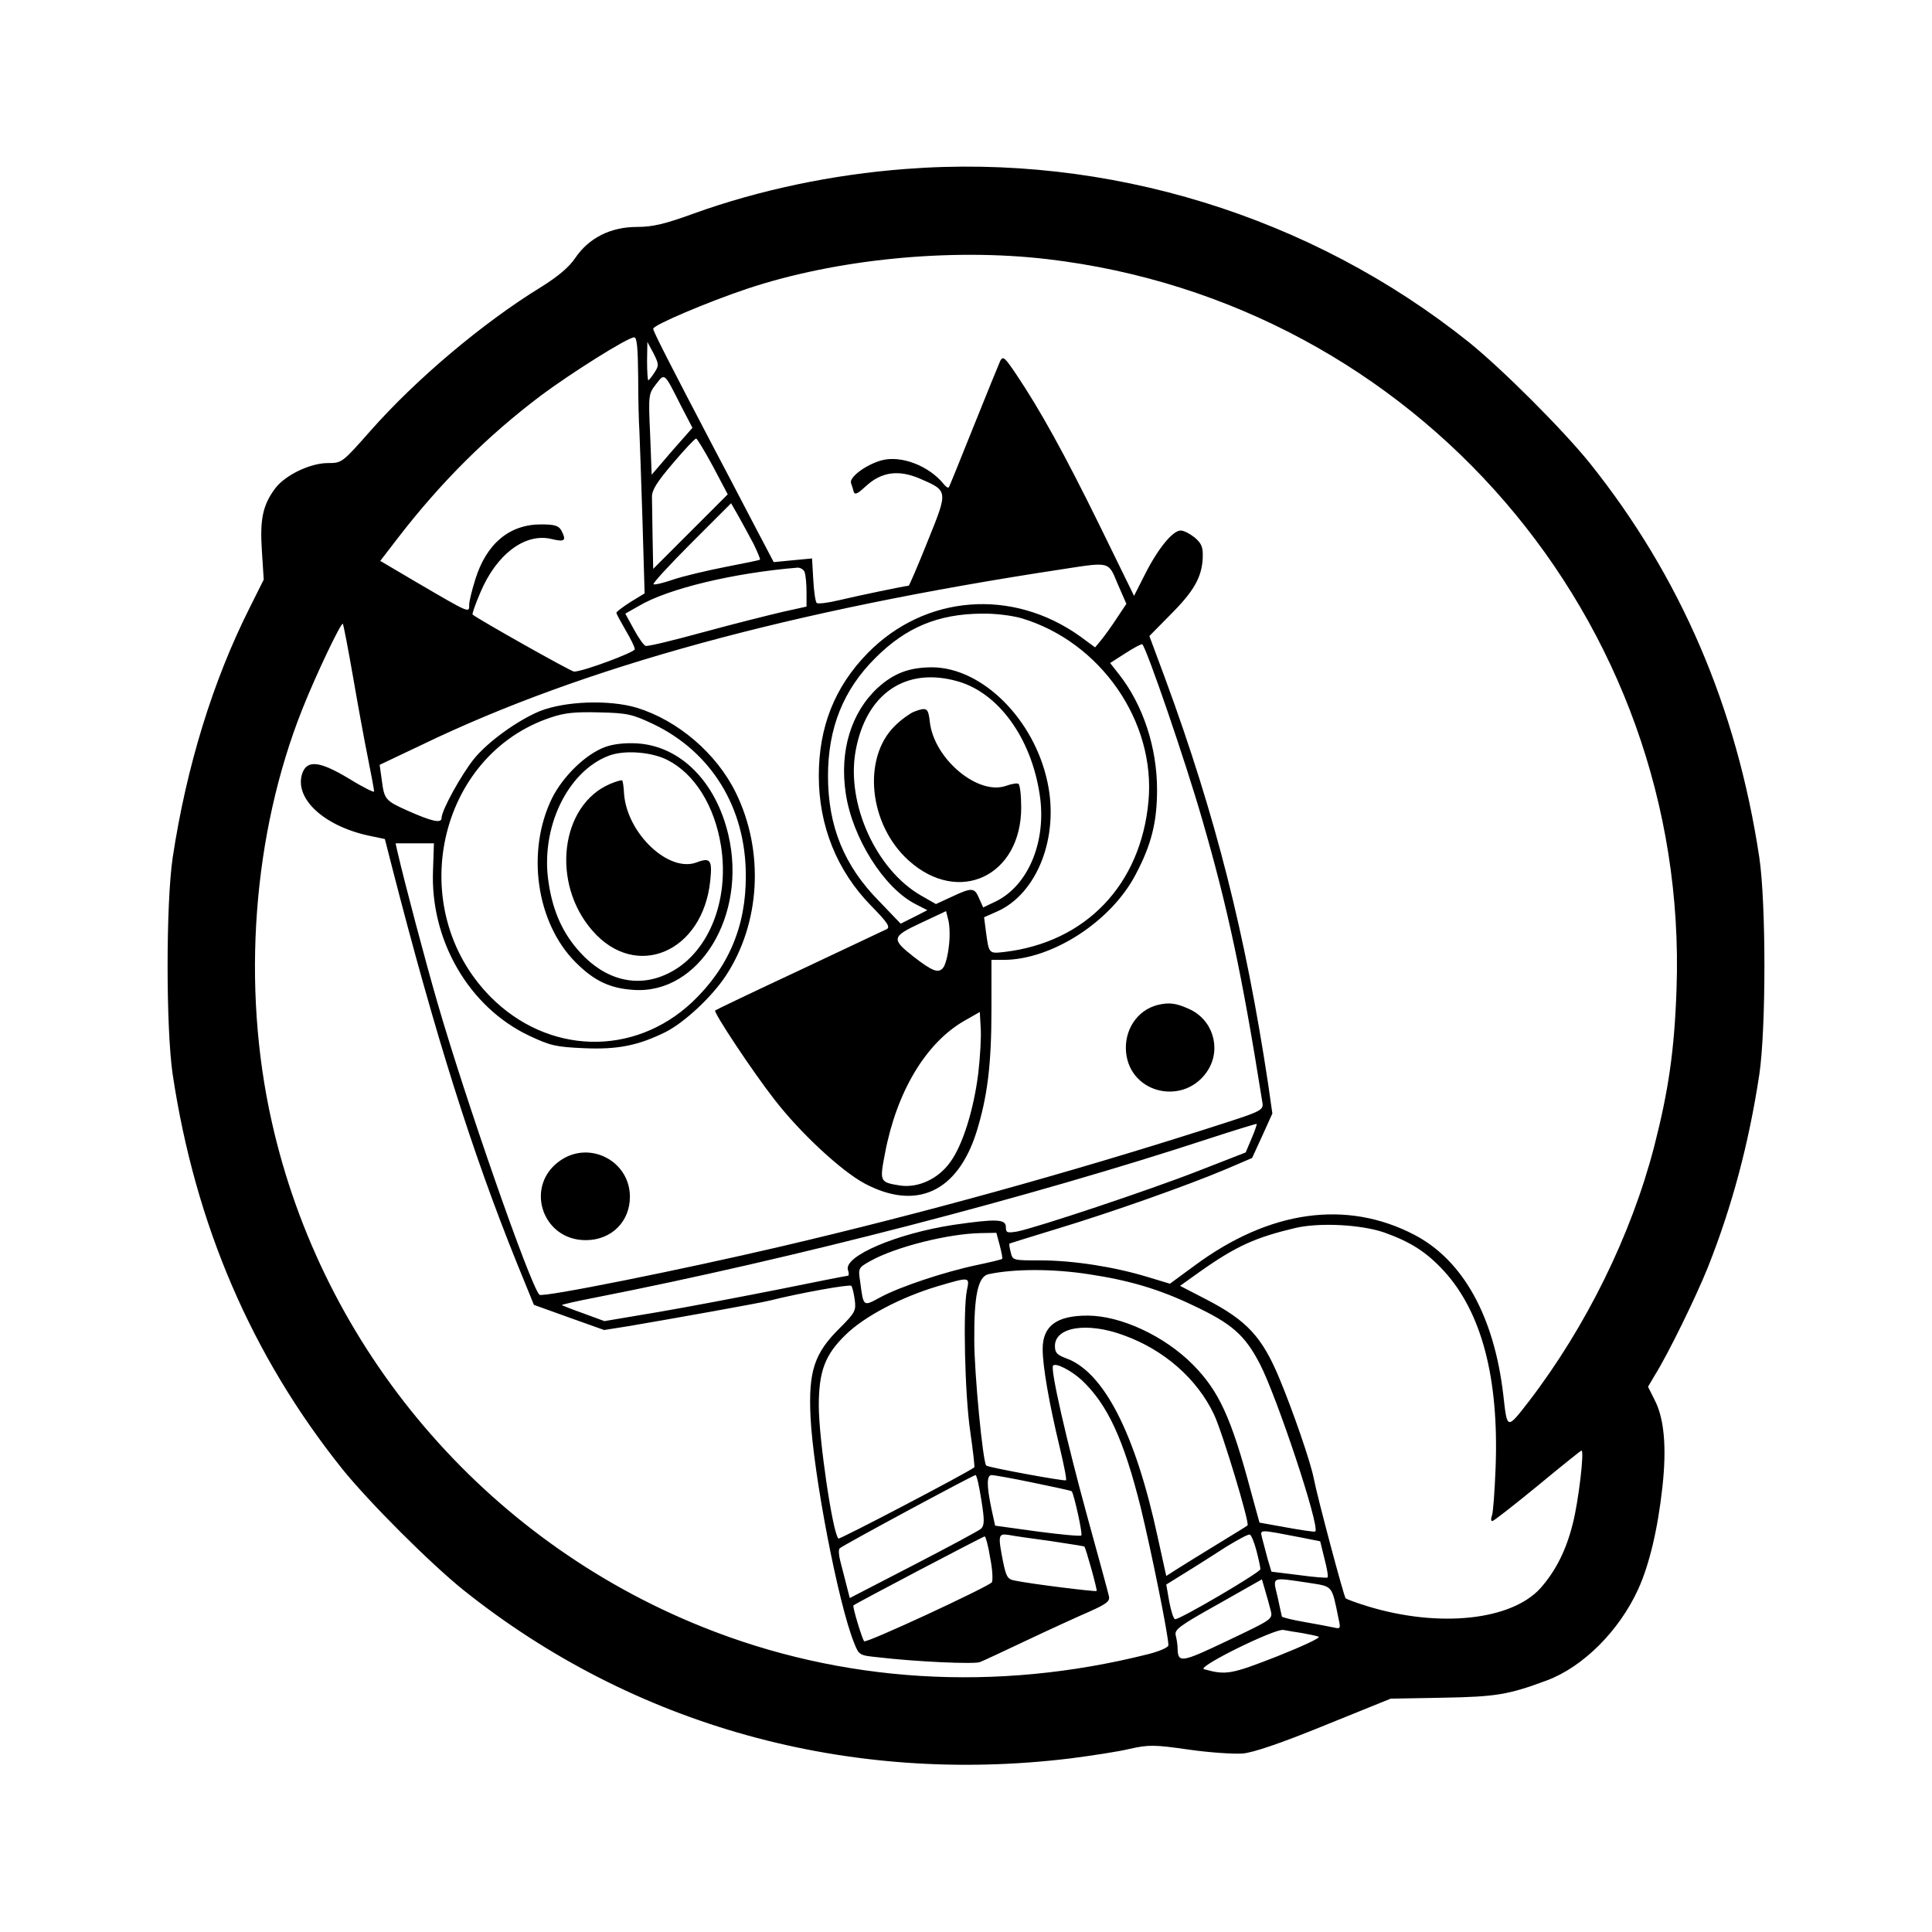 <?xml version="1.0" standalone="no"?>
<!DOCTYPE svg PUBLIC "-//W3C//DTD SVG 20010904//EN"
 "http://www.w3.org/TR/2001/REC-SVG-20010904/DTD/svg10.dtd">
<svg version="1.0" xmlns="http://www.w3.org/2000/svg"
 width="630pt" height="630pt" viewBox="0 0 630 630"
 preserveAspectRatio="xMidYMid meet">

<g transform="translate(0,630) scale(0.1,-0.1)"
fill="#000000" stroke="none">
<path d="M2953 5749 c-239 -18 -479 -69 -690 -145 -96 -35 -135 -44 -186 -44
-86 0 -157 -36 -201 -101 -21 -31 -56 -60 -110 -94 -191 -117 -409 -301 -559
-471 -91 -103 -92 -104 -138 -104 -57 0 -139 -39 -172 -83 -40 -54 -50 -100
-43 -204 l6 -93 -45 -90 c-121 -240 -207 -520 -252 -817 -22 -150 -22 -556 0
-706 74 -492 258 -918 553 -1287 88 -109 285 -306 394 -394 555 -444 1255
-638 1980 -550 69 9 156 22 193 31 63 14 80 14 192 -2 69 -10 148 -15 177 -13
35 3 126 34 268 92 l215 87 170 3 c174 3 214 10 338 56 119 44 237 162 299
298 36 79 64 196 79 334 14 127 6 222 -25 282 l-22 44 23 39 c43 69 132 251
172 350 79 199 134 405 168 630 22 150 22 556 0 706 -74 492 -258 918 -553
1287 -88 109 -285 306 -394 394 -515 412 -1178 616 -1837 565z m462 -294
c1202 -141 2094 -1176 2052 -2380 -7 -200 -26 -331 -73 -514 -75 -289 -222
-587 -408 -830 -73 -94 -71 -94 -84 21 -30 256 -131 438 -289 521 -222 116
-474 81 -719 -101 l-79 -58 -73 22 c-108 33 -243 54 -348 54 -91 0 -92 0 -98
26 -4 15 -6 28 -4 29 2 1 73 23 158 49 175 53 424 141 549 194 l84 36 33 72
33 73 -14 98 c-74 489 -171 873 -335 1319 l-52 140 69 70 c77 77 102 122 105
185 1 35 -3 46 -26 66 -15 12 -35 23 -46 23 -26 0 -74 -59 -116 -142 l-36 -71
-112 229 c-114 232 -194 377 -272 493 -37 55 -43 61 -52 45 -5 -11 -44 -107
-87 -214 -43 -107 -79 -197 -81 -199 -3 -3 -10 2 -17 11 -48 59 -138 94 -202
77 -51 -14 -106 -55 -100 -74 3 -8 7 -21 9 -29 4 -11 14 -5 40 19 50 46 105
54 174 25 95 -41 94 -39 27 -205 -32 -80 -60 -145 -62 -145 -9 0 -163 -32
-226 -47 -37 -9 -71 -13 -74 -9 -4 4 -9 38 -11 76 l-4 69 -63 -6 -62 -6 -73
139 c-40 77 -94 180 -120 229 -143 273 -200 384 -200 393 0 12 177 87 305 130
290 97 664 134 980 97z m-1334 -382 c0 -71 2 -150 4 -178 1 -27 6 -158 10
-290 l7 -240 -46 -28 c-25 -16 -46 -32 -46 -35 0 -4 14 -29 30 -57 16 -27 30
-55 30 -62 0 -10 -169 -73 -198 -73 -10 0 -313 171 -331 186 -2 2 9 34 25 71
53 127 148 197 234 175 42 -10 48 -5 30 29 -9 15 -22 19 -66 19 -103 0 -178
-63 -214 -179 -11 -35 -20 -72 -20 -82 0 -29 5 -31 -173 73 l-117 69 60 78
c140 181 291 331 465 462 98 73 282 189 303 189 9 0 12 -33 13 -127z m53 12
c-9 -14 -18 -25 -20 -25 -2 0 -4 28 -4 63 l1 62 20 -37 c18 -36 18 -40 3 -63z
m85 -105 l39 -75 -67 -76 -66 -77 -5 132 c-6 129 -5 132 19 163 29 37 26 40
80 -67z m106 -201 l48 -91 -122 -122 -121 -121 -2 103 c-1 56 -2 115 -2 131
-1 22 16 49 68 110 38 45 72 81 76 81 3 0 28 -41 55 -91z m132 -252 c13 -27
23 -50 21 -52 -2 -2 -53 -12 -114 -24 -61 -12 -137 -30 -169 -41 -32 -11 -61
-18 -64 -15 -3 3 53 64 124 135 l129 129 24 -42 c13 -23 35 -64 49 -90z m1188
-132 l28 -64 -32 -48 c-17 -26 -40 -58 -51 -71 l-19 -23 -49 36 c-221 158
-505 136 -692 -54 -108 -110 -160 -241 -160 -401 0 -163 59 -309 170 -423 55
-56 64 -70 51 -77 -9 -4 -137 -65 -286 -135 -148 -69 -271 -128 -273 -130 -6
-6 124 -202 193 -290 85 -110 218 -233 294 -274 169 -90 303 -28 365 167 36
116 49 220 49 400 l0 162 41 0 c157 1 349 125 429 278 52 98 70 172 70 277 0
138 -46 277 -124 376 l-29 37 50 32 c28 18 52 31 55 29 15 -16 140 -379 196
-574 82 -283 129 -502 194 -911 6 -37 16 -32 -190 -98 -439 -140 -914 -272
-1380 -381 -316 -74 -777 -167 -786 -157 -30 30 -243 642 -333 954 -38 131
-106 387 -130 491 l-6 27 62 0 63 0 -3 -89 c-9 -227 117 -445 313 -538 70 -33
88 -37 179 -41 111 -5 178 9 267 53 62 32 149 113 195 182 114 172 127 408 33
599 -63 128 -189 235 -322 276 -90 27 -234 22 -317 -11 -72 -30 -167 -98 -214
-155 -41 -51 -106 -168 -106 -193 0 -19 -31 -12 -112 24 -71 32 -75 36 -83 99
l-7 50 139 66 c525 253 1199 437 2088 572 156 24 149 26 180 -49z m-1021 39
c3 -9 6 -37 6 -64 l0 -48 -77 -17 c-43 -10 -159 -39 -258 -66 -99 -27 -184
-48 -190 -45 -6 2 -23 26 -38 54 l-28 51 44 25 c96 57 311 108 518 125 9 0 20
-6 23 -15z m707 -150 c258 -77 438 -337 414 -597 -25 -272 -204 -459 -468
-491 -53 -6 -52 -7 -62 66 l-6 47 43 19 c130 58 202 242 164 420 -43 206 -212
374 -375 376 -76 0 -126 -19 -179 -67 -87 -81 -125 -206 -104 -345 22 -145
124 -307 227 -360 l39 -20 -43 -22 -44 -22 -71 74 c-114 116 -166 244 -166
408 0 156 50 281 155 385 99 99 204 143 346 144 42 1 99 -6 130 -15z m-2180
-190 c16 -93 38 -213 49 -267 11 -55 20 -103 20 -108 0 -4 -37 14 -82 42 -95
57 -136 62 -152 18 -28 -80 66 -170 212 -203 l57 -12 23 -90 c142 -552 261
-930 408 -1294 l55 -135 114 -41 115 -41 82 13 c141 24 421 74 458 83 95 24
261 54 266 48 3 -3 8 -23 11 -44 5 -37 2 -43 -49 -94 -83 -82 -102 -141 -95
-289 9 -186 90 -608 142 -737 16 -40 17 -41 77 -47 126 -15 314 -23 333 -16
11 4 81 37 155 72 74 35 166 77 203 93 56 25 67 34 63 50 -2 11 -34 127 -70
258 -68 248 -122 484 -112 494 9 10 59 -16 93 -47 84 -79 137 -192 193 -417
34 -140 90 -415 90 -448 0 -7 -30 -20 -66 -29 -496 -125 -999 -94 -1454 89
-710 285 -1238 905 -1404 1648 -99 441 -62 938 100 1345 44 111 126 283 132
278 2 -3 17 -80 33 -172z m1973 -16 c132 -38 238 -184 266 -367 24 -151 -35
-297 -142 -350 l-42 -20 -13 29 c-15 36 -23 37 -89 6 l-52 -24 -49 28 c-146
84 -244 299 -213 471 34 188 164 276 334 227z m-994 -139 c190 -91 302 -273
302 -494 1 -166 -57 -301 -175 -413 -191 -179 -471 -171 -658 18 -283 287
-173 789 199 911 44 15 80 18 157 16 91 -2 107 -6 175 -38z m964 -725 c-3 -29
-11 -60 -18 -69 -15 -20 -35 -13 -99 37 -71 56 -69 64 25 108 l83 39 8 -32 c4
-18 5 -55 1 -83z m96 -414 c-15 -120 -51 -234 -91 -289 -39 -55 -104 -85 -163
-77 -68 11 -68 12 -50 106 38 200 133 359 258 431 l51 29 3 -53 c2 -28 -2 -95
-8 -147z m891 -213 l-19 -45 -154 -60 c-158 -62 -530 -186 -592 -198 -32 -5
-36 -4 -36 15 0 26 -32 27 -170 7 -185 -28 -359 -102 -345 -147 4 -11 3 -19 0
-19 -3 0 -106 -20 -228 -45 -122 -24 -299 -58 -394 -74 l-172 -29 -68 25 c-37
13 -69 26 -71 27 -1 2 48 13 110 25 642 126 1415 326 2003 519 83 27 151 48
153 47 1 -1 -6 -23 -17 -48z m433 -306 c86 -31 137 -63 195 -126 123 -135 179
-350 168 -640 -3 -77 -8 -148 -12 -157 -4 -10 -3 -18 1 -18 5 0 71 52 148 115
76 63 141 115 143 115 10 0 -10 -167 -28 -237 -22 -89 -56 -155 -105 -211 -95
-106 -331 -131 -564 -60 -36 11 -68 23 -72 26 -6 6 -92 329 -104 391 -10 53
-69 223 -112 326 -56 135 -106 189 -237 257 l-87 45 63 45 c120 85 183 113
314 144 79 18 213 11 289 -15z m-1254 -42 c6 -23 10 -43 8 -44 -2 -2 -39 -11
-82 -20 -105 -22 -249 -70 -313 -104 -59 -32 -57 -34 -68 49 -7 45 -6 46 33
68 82 46 254 89 359 91 l52 1 11 -41z m290 -94 c133 -20 230 -49 339 -101 128
-60 170 -97 219 -191 56 -108 197 -532 181 -547 -2 -2 -44 4 -93 13 l-89 16
-28 102 c-64 240 -104 327 -189 413 -92 93 -235 160 -344 160 -101 0 -146 -34
-146 -109 0 -56 21 -177 55 -318 14 -58 24 -108 21 -110 -4 -4 -254 42 -260
48 -11 11 -39 300 -39 409 -1 145 12 207 46 215 85 18 210 18 327 0z m-397
-52 c-13 -63 -7 -341 11 -462 9 -63 15 -115 13 -116 -31 -22 -440 -236 -443
-232 -19 18 -64 326 -64 433 0 112 20 166 87 231 61 60 179 122 298 158 109
32 107 32 98 -12z m511 -147 c131 -47 240 -142 295 -259 27 -57 117 -355 109
-361 -1 -2 -46 -29 -98 -61 -52 -32 -111 -68 -131 -81 l-36 -23 -28 127 c-73
339 -176 539 -299 583 -29 11 -36 18 -36 40 0 62 105 79 224 35z m-464 -537
c11 -68 10 -83 -1 -94 -8 -7 -107 -60 -221 -119 l-207 -107 -11 43 c-6 24 -15
59 -20 78 -5 19 -6 37 -2 41 10 10 436 239 443 239 4 0 12 -36 19 -81z m170
56 c68 -14 124 -26 125 -28 8 -13 36 -139 31 -144 -3 -3 -68 3 -143 13 l-138
19 -12 55 c-16 77 -16 110 1 110 7 0 69 -11 136 -25z m875 -179 l60 -12 14
-57 c8 -31 13 -58 10 -61 -2 -2 -44 1 -94 8 l-89 11 -12 40 c-6 22 -14 53 -18
68 -7 31 -17 31 129 3z m-820 -11 c60 -9 110 -17 111 -18 5 -6 43 -142 40
-145 -4 -3 -215 23 -267 34 -23 4 -28 12 -38 61 -17 86 -16 93 17 88 15 -3 76
-12 137 -20z m672 -31 c7 -27 13 -54 13 -61 0 -10 -260 -163 -278 -163 -5 0
-13 25 -19 56 l-10 57 66 41 c36 22 95 60 131 83 36 22 69 40 75 39 5 -1 15
-25 22 -52z m-868 -25 c8 -39 9 -75 5 -79 -19 -18 -409 -199 -416 -192 -7 8
-39 114 -35 117 8 7 423 225 428 225 3 0 12 -32 18 -71z m915 -172 c6 -27 4
-28 -141 -97 -151 -72 -162 -74 -163 -25 0 11 -3 30 -6 42 -5 19 11 31 138
102 l143 81 11 -38 c6 -20 14 -49 18 -65z m121 92 c83 -13 77 -6 100 -118 7
-32 6 -33 -16 -28 -13 3 -57 11 -96 18 -40 7 -73 15 -73 18 -1 3 -7 32 -14 64
-16 67 -23 64 99 46z m-20 -164 c22 -4 47 -9 55 -12 8 -3 -52 -31 -135 -64
-151 -59 -167 -62 -239 -42 -25 7 231 133 259 128 11 -2 38 -7 60 -10z"/>
<path d="M3775 3023 c-67 -17 -110 -82 -103 -155 14 -138 195 -175 268 -56 43
71 14 164 -63 198 -42 19 -64 22 -102 13z"/>
<path d="M1829 2517 c-120 -80 -64 -261 81 -261 84 0 145 61 144 143 -1 115
-130 182 -225 118z"/>
<path d="M2980 3979 c-14 -6 -42 -26 -62 -46 -107 -105 -85 -322 45 -439 163
-147 367 -51 367 173 0 39 -4 74 -9 77 -4 3 -22 0 -39 -6 -91 -34 -236 86
-250 208 -5 46 -10 49 -52 33z"/>
<path d="M1973 3864 c-63 -23 -137 -95 -173 -167 -85 -174 -51 -407 77 -535
61 -61 112 -85 190 -90 213 -14 370 243 308 506 -41 174 -157 290 -299 298
-39 2 -76 -2 -103 -12z m203 -42 c89 -45 154 -149 175 -280 29 -183 -44 -357
-176 -418 -97 -46 -201 -20 -283 70 -56 61 -89 133 -103 227 -28 178 61 364
197 415 51 19 139 12 190 -14z"/>
<path d="M1990 3744 c-163 -69 -194 -324 -58 -479 142 -163 360 -70 384 163 7
67 1 77 -44 60 -91 -35 -227 94 -237 223 -1 22 -4 42 -6 44 -2 2 -20 -3 -39
-11z"/>
</g>
</svg>
